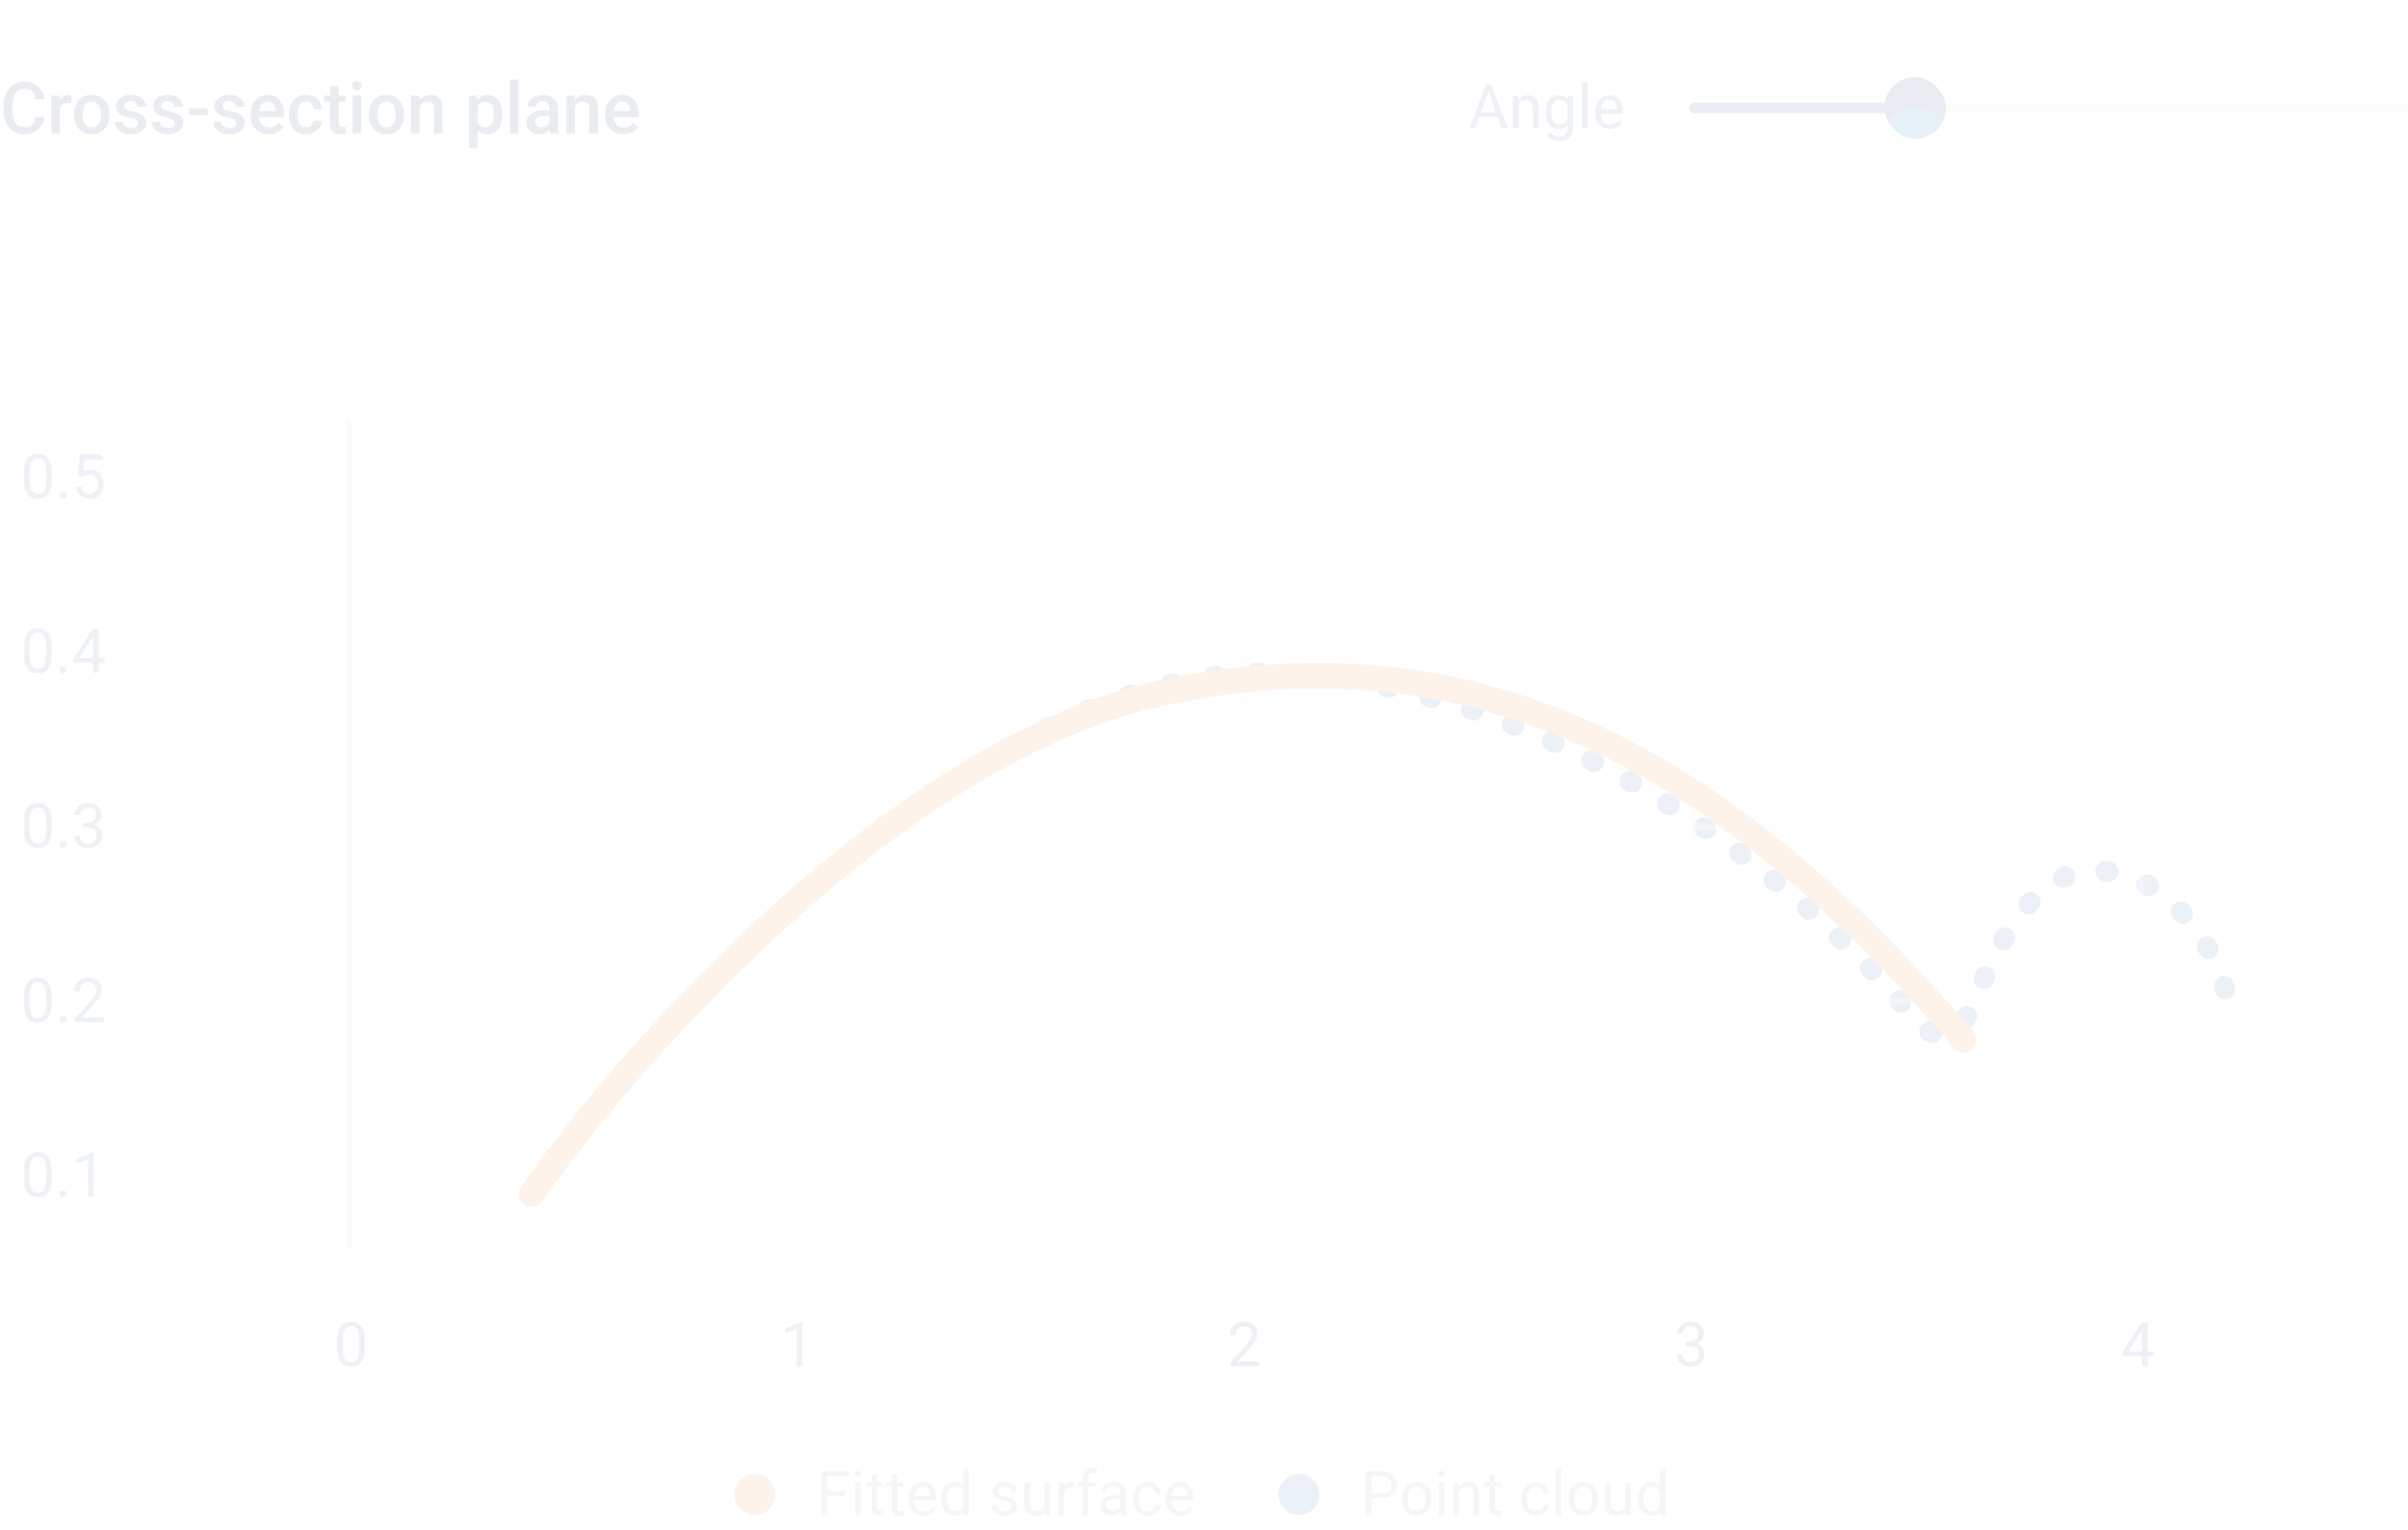 <svg width="469" height="298" viewBox="0 0 469 298" fill="none" xmlns="http://www.w3.org/2000/svg">
<g opacity="0.1">
<path d="M104 232C128.588 196.88 192.421 127.539 251.044 131.135C309.668 134.73 357.324 178.238 373.824 199.543C375.441 201.041 379.356 203.139 382.074 199.543C385.471 195.049 391.779 170.582 406.824 169.583C421.868 168.585 433.029 185.562 434 196.048" stroke="#3B75AF" stroke-width="4" stroke-linecap="round" stroke-dasharray="0.5 8"/>
<circle cx="147" cy="291" r="4" fill="#EF8636"/>
<circle cx="253" cy="291" r="4" fill="#3B75AF"/>
<path d="M161.121 286.469V295H159.99V286.469H161.121ZM164.695 290.307V291.232H160.875V290.307H164.695ZM165.275 286.469V287.395H160.875V286.469H165.275ZM167.637 288.66V295H166.547V288.66H167.637ZM166.465 286.979C166.465 286.803 166.518 286.654 166.623 286.533C166.732 286.412 166.893 286.352 167.104 286.352C167.311 286.352 167.469 286.412 167.578 286.533C167.691 286.654 167.748 286.803 167.748 286.979C167.748 287.146 167.691 287.291 167.578 287.412C167.469 287.529 167.311 287.588 167.104 287.588C166.893 287.588 166.732 287.529 166.623 287.412C166.518 287.291 166.465 287.146 166.465 286.979ZM172.031 288.66V289.492H168.604V288.66H172.031ZM169.764 287.119H170.848V293.43C170.848 293.645 170.881 293.807 170.947 293.916C171.014 294.025 171.1 294.098 171.205 294.133C171.311 294.168 171.424 294.186 171.545 294.186C171.635 294.186 171.729 294.178 171.826 294.162C171.928 294.143 172.004 294.127 172.055 294.115L172.061 295C171.975 295.027 171.861 295.053 171.721 295.076C171.584 295.104 171.418 295.117 171.223 295.117C170.957 295.117 170.713 295.064 170.49 294.959C170.268 294.854 170.09 294.678 169.957 294.432C169.828 294.182 169.764 293.846 169.764 293.424V287.119ZM175.957 288.66V289.492H172.529V288.66H175.957ZM173.689 287.119H174.773V293.43C174.773 293.645 174.807 293.807 174.873 293.916C174.939 294.025 175.025 294.098 175.131 294.133C175.236 294.168 175.35 294.186 175.471 294.186C175.561 294.186 175.654 294.178 175.752 294.162C175.854 294.143 175.93 294.127 175.98 294.115L175.986 295C175.9 295.027 175.787 295.053 175.646 295.076C175.51 295.104 175.344 295.117 175.148 295.117C174.883 295.117 174.639 295.064 174.416 294.959C174.193 294.854 174.016 294.678 173.883 294.432C173.754 294.182 173.689 293.846 173.689 293.424V287.119ZM179.859 295.117C179.418 295.117 179.018 295.043 178.658 294.895C178.303 294.742 177.996 294.529 177.738 294.256C177.484 293.982 177.289 293.658 177.152 293.283C177.016 292.908 176.947 292.498 176.947 292.053V291.807C176.947 291.291 177.023 290.832 177.176 290.43C177.328 290.023 177.535 289.68 177.797 289.398C178.059 289.117 178.355 288.904 178.688 288.76C179.02 288.615 179.363 288.543 179.719 288.543C180.172 288.543 180.562 288.621 180.891 288.777C181.223 288.934 181.494 289.152 181.705 289.434C181.916 289.711 182.072 290.039 182.174 290.418C182.275 290.793 182.326 291.203 182.326 291.648V292.135H177.592V291.25H181.242V291.168C181.227 290.887 181.168 290.613 181.066 290.348C180.969 290.082 180.812 289.863 180.598 289.691C180.383 289.52 180.09 289.434 179.719 289.434C179.473 289.434 179.246 289.486 179.039 289.592C178.832 289.693 178.654 289.846 178.506 290.049C178.357 290.252 178.242 290.5 178.16 290.793C178.078 291.086 178.037 291.424 178.037 291.807V292.053C178.037 292.354 178.078 292.637 178.16 292.902C178.246 293.164 178.369 293.395 178.529 293.594C178.693 293.793 178.891 293.949 179.121 294.062C179.355 294.176 179.621 294.232 179.918 294.232C180.301 294.232 180.625 294.154 180.891 293.998C181.156 293.842 181.389 293.633 181.588 293.371L182.244 293.893C182.107 294.1 181.934 294.297 181.723 294.484C181.512 294.672 181.252 294.824 180.943 294.941C180.639 295.059 180.277 295.117 179.859 295.117ZM187.588 293.77V286H188.678V295H187.682L187.588 293.77ZM183.322 291.9V291.777C183.322 291.293 183.381 290.854 183.498 290.459C183.619 290.061 183.789 289.719 184.008 289.434C184.23 289.148 184.494 288.93 184.799 288.777C185.107 288.621 185.451 288.543 185.83 288.543C186.229 288.543 186.576 288.613 186.873 288.754C187.174 288.891 187.428 289.092 187.635 289.357C187.846 289.619 188.012 289.936 188.133 290.307C188.254 290.678 188.338 291.098 188.385 291.566V292.105C188.342 292.57 188.258 292.988 188.133 293.359C188.012 293.73 187.846 294.047 187.635 294.309C187.428 294.57 187.174 294.771 186.873 294.912C186.572 295.049 186.221 295.117 185.818 295.117C185.447 295.117 185.107 295.037 184.799 294.877C184.494 294.717 184.23 294.492 184.008 294.203C183.789 293.914 183.619 293.574 183.498 293.184C183.381 292.789 183.322 292.361 183.322 291.9ZM184.412 291.777V291.9C184.412 292.217 184.443 292.514 184.506 292.791C184.572 293.068 184.674 293.312 184.811 293.523C184.947 293.734 185.121 293.9 185.332 294.021C185.543 294.139 185.795 294.197 186.088 294.197C186.447 294.197 186.742 294.121 186.973 293.969C187.207 293.816 187.395 293.615 187.535 293.365C187.676 293.115 187.785 292.844 187.863 292.551V291.139C187.816 290.924 187.748 290.717 187.658 290.518C187.572 290.314 187.459 290.135 187.318 289.979C187.182 289.818 187.012 289.691 186.809 289.598C186.609 289.504 186.373 289.457 186.1 289.457C185.803 289.457 185.547 289.52 185.332 289.645C185.121 289.766 184.947 289.934 184.811 290.148C184.674 290.359 184.572 290.605 184.506 290.887C184.443 291.164 184.412 291.461 184.412 291.777ZM197.033 293.318C197.033 293.162 196.998 293.018 196.928 292.885C196.861 292.748 196.723 292.625 196.512 292.516C196.305 292.402 195.992 292.305 195.574 292.223C195.223 292.148 194.904 292.061 194.619 291.959C194.338 291.857 194.098 291.734 193.898 291.59C193.703 291.445 193.553 291.275 193.447 291.08C193.342 290.885 193.289 290.656 193.289 290.395C193.289 290.145 193.344 289.908 193.453 289.686C193.566 289.463 193.725 289.266 193.928 289.094C194.135 288.922 194.383 288.787 194.672 288.689C194.961 288.592 195.283 288.543 195.639 288.543C196.146 288.543 196.58 288.633 196.939 288.812C197.299 288.992 197.574 289.232 197.766 289.533C197.957 289.83 198.053 290.16 198.053 290.523H196.969C196.969 290.348 196.916 290.178 196.811 290.014C196.709 289.846 196.559 289.707 196.359 289.598C196.164 289.488 195.924 289.434 195.639 289.434C195.338 289.434 195.094 289.48 194.906 289.574C194.723 289.664 194.588 289.779 194.502 289.92C194.42 290.061 194.379 290.209 194.379 290.365C194.379 290.482 194.398 290.588 194.438 290.682C194.48 290.771 194.555 290.855 194.66 290.934C194.766 291.008 194.914 291.078 195.105 291.145C195.297 291.211 195.541 291.277 195.838 291.344C196.357 291.461 196.785 291.602 197.121 291.766C197.457 291.93 197.707 292.131 197.871 292.369C198.035 292.607 198.117 292.896 198.117 293.236C198.117 293.514 198.059 293.768 197.941 293.998C197.828 294.229 197.662 294.428 197.443 294.596C197.229 294.76 196.971 294.889 196.67 294.982C196.373 295.072 196.039 295.117 195.668 295.117C195.109 295.117 194.637 295.018 194.25 294.818C193.863 294.619 193.57 294.361 193.371 294.045C193.172 293.729 193.072 293.395 193.072 293.043H194.162C194.178 293.34 194.264 293.576 194.42 293.752C194.576 293.924 194.768 294.047 194.994 294.121C195.221 294.191 195.445 294.227 195.668 294.227C195.965 294.227 196.213 294.188 196.412 294.109C196.615 294.031 196.77 293.924 196.875 293.787C196.98 293.65 197.033 293.494 197.033 293.318ZM203.42 293.535V288.66H204.51V295H203.473L203.42 293.535ZM203.625 292.199L204.076 292.188C204.076 292.609 204.031 293 203.941 293.359C203.855 293.715 203.715 294.023 203.52 294.285C203.324 294.547 203.068 294.752 202.752 294.9C202.436 295.045 202.051 295.117 201.598 295.117C201.289 295.117 201.006 295.072 200.748 294.982C200.494 294.893 200.275 294.754 200.092 294.566C199.908 294.379 199.766 294.135 199.664 293.834C199.566 293.533 199.518 293.172 199.518 292.75V288.66H200.602V292.762C200.602 293.047 200.633 293.283 200.695 293.471C200.762 293.654 200.85 293.801 200.959 293.91C201.072 294.016 201.197 294.09 201.334 294.133C201.475 294.176 201.619 294.197 201.768 294.197C202.229 294.197 202.594 294.109 202.863 293.934C203.133 293.754 203.326 293.514 203.443 293.213C203.564 292.908 203.625 292.57 203.625 292.199ZM207.246 289.656V295H206.162V288.66H207.217L207.246 289.656ZM209.227 288.625L209.221 289.633C209.131 289.613 209.045 289.602 208.963 289.598C208.885 289.59 208.795 289.586 208.693 289.586C208.443 289.586 208.223 289.625 208.031 289.703C207.84 289.781 207.678 289.891 207.545 290.031C207.412 290.172 207.307 290.34 207.229 290.535C207.154 290.727 207.105 290.938 207.082 291.168L206.777 291.344C206.777 290.961 206.814 290.602 206.889 290.266C206.967 289.93 207.086 289.633 207.246 289.375C207.406 289.113 207.609 288.91 207.855 288.766C208.105 288.617 208.402 288.543 208.746 288.543C208.824 288.543 208.914 288.553 209.016 288.572C209.117 288.588 209.188 288.605 209.227 288.625ZM211.939 295H210.855V287.992C210.855 287.535 210.938 287.15 211.102 286.838C211.27 286.521 211.51 286.283 211.822 286.123C212.135 285.959 212.506 285.877 212.936 285.877C213.061 285.877 213.186 285.885 213.311 285.9C213.439 285.916 213.564 285.939 213.686 285.971L213.627 286.855C213.545 286.836 213.451 286.822 213.346 286.814C213.244 286.807 213.143 286.803 213.041 286.803C212.811 286.803 212.611 286.85 212.443 286.943C212.279 287.033 212.154 287.166 212.068 287.342C211.982 287.518 211.939 287.734 211.939 287.992V295ZM213.287 288.66V289.492H209.854V288.66H213.287ZM218.232 293.916V290.652C218.232 290.402 218.182 290.186 218.08 290.002C217.982 289.814 217.834 289.67 217.635 289.568C217.436 289.467 217.189 289.416 216.896 289.416C216.623 289.416 216.383 289.463 216.176 289.557C215.973 289.65 215.812 289.773 215.695 289.926C215.582 290.078 215.525 290.242 215.525 290.418H214.441C214.441 290.191 214.5 289.967 214.617 289.744C214.734 289.521 214.902 289.32 215.121 289.141C215.344 288.957 215.609 288.812 215.918 288.707C216.23 288.598 216.578 288.543 216.961 288.543C217.422 288.543 217.828 288.621 218.18 288.777C218.535 288.934 218.812 289.17 219.012 289.486C219.215 289.799 219.316 290.191 219.316 290.664V293.617C219.316 293.828 219.334 294.053 219.369 294.291C219.408 294.529 219.465 294.734 219.539 294.906V295H218.408C218.354 294.875 218.311 294.709 218.279 294.502C218.248 294.291 218.232 294.096 218.232 293.916ZM218.42 291.156L218.432 291.918H217.336C217.027 291.918 216.752 291.943 216.51 291.994C216.268 292.041 216.064 292.113 215.9 292.211C215.736 292.309 215.611 292.432 215.525 292.58C215.439 292.725 215.396 292.895 215.396 293.09C215.396 293.289 215.441 293.471 215.531 293.635C215.621 293.799 215.756 293.93 215.936 294.027C216.119 294.121 216.344 294.168 216.609 294.168C216.941 294.168 217.234 294.098 217.488 293.957C217.742 293.816 217.943 293.645 218.092 293.441C218.244 293.238 218.326 293.041 218.338 292.85L218.801 293.371C218.773 293.535 218.699 293.717 218.578 293.916C218.457 294.115 218.295 294.307 218.092 294.49C217.893 294.67 217.654 294.82 217.377 294.941C217.104 295.059 216.795 295.117 216.451 295.117C216.021 295.117 215.645 295.033 215.32 294.865C215 294.697 214.75 294.473 214.57 294.191C214.395 293.906 214.307 293.588 214.307 293.236C214.307 292.896 214.373 292.598 214.506 292.34C214.639 292.078 214.83 291.861 215.08 291.689C215.33 291.514 215.631 291.381 215.982 291.291C216.334 291.201 216.727 291.156 217.16 291.156H218.42ZM223.559 294.227C223.816 294.227 224.055 294.174 224.273 294.068C224.492 293.963 224.672 293.818 224.812 293.635C224.953 293.447 225.033 293.234 225.053 292.996H226.084C226.064 293.371 225.938 293.721 225.703 294.045C225.473 294.365 225.17 294.625 224.795 294.824C224.42 295.02 224.008 295.117 223.559 295.117C223.082 295.117 222.666 295.033 222.311 294.865C221.959 294.697 221.666 294.467 221.432 294.174C221.201 293.881 221.027 293.545 220.91 293.166C220.797 292.783 220.74 292.379 220.74 291.953V291.707C220.74 291.281 220.797 290.879 220.91 290.5C221.027 290.117 221.201 289.779 221.432 289.486C221.666 289.193 221.959 288.963 222.311 288.795C222.666 288.627 223.082 288.543 223.559 288.543C224.055 288.543 224.488 288.645 224.859 288.848C225.23 289.047 225.521 289.32 225.732 289.668C225.947 290.012 226.064 290.402 226.084 290.84H225.053C225.033 290.578 224.959 290.342 224.83 290.131C224.705 289.92 224.533 289.752 224.314 289.627C224.1 289.498 223.848 289.434 223.559 289.434C223.227 289.434 222.947 289.5 222.721 289.633C222.498 289.762 222.32 289.938 222.188 290.16C222.059 290.379 221.965 290.623 221.906 290.893C221.852 291.158 221.824 291.43 221.824 291.707V291.953C221.824 292.23 221.852 292.504 221.906 292.773C221.961 293.043 222.053 293.287 222.182 293.506C222.314 293.725 222.492 293.9 222.715 294.033C222.941 294.162 223.223 294.227 223.559 294.227ZM229.934 295.117C229.492 295.117 229.092 295.043 228.732 294.895C228.377 294.742 228.07 294.529 227.812 294.256C227.559 293.982 227.363 293.658 227.227 293.283C227.09 292.908 227.021 292.498 227.021 292.053V291.807C227.021 291.291 227.098 290.832 227.25 290.43C227.402 290.023 227.609 289.68 227.871 289.398C228.133 289.117 228.43 288.904 228.762 288.76C229.094 288.615 229.438 288.543 229.793 288.543C230.246 288.543 230.637 288.621 230.965 288.777C231.297 288.934 231.568 289.152 231.779 289.434C231.99 289.711 232.146 290.039 232.248 290.418C232.35 290.793 232.4 291.203 232.4 291.648V292.135H227.666V291.25H231.316V291.168C231.301 290.887 231.242 290.613 231.141 290.348C231.043 290.082 230.887 289.863 230.672 289.691C230.457 289.52 230.164 289.434 229.793 289.434C229.547 289.434 229.32 289.486 229.113 289.592C228.906 289.693 228.729 289.846 228.58 290.049C228.432 290.252 228.316 290.5 228.234 290.793C228.152 291.086 228.111 291.424 228.111 291.807V292.053C228.111 292.354 228.152 292.637 228.234 292.902C228.32 293.164 228.443 293.395 228.604 293.594C228.768 293.793 228.965 293.949 229.195 294.062C229.43 294.176 229.695 294.232 229.992 294.232C230.375 294.232 230.699 294.154 230.965 293.998C231.23 293.842 231.463 293.633 231.662 293.371L232.318 293.893C232.182 294.1 232.008 294.297 231.797 294.484C231.586 294.672 231.326 294.824 231.018 294.941C230.713 295.059 230.352 295.117 229.934 295.117Z" fill="#A3A3A3"/>
<path d="M269.137 291.654H266.857V290.734H269.137C269.578 290.734 269.936 290.664 270.209 290.523C270.482 290.383 270.682 290.188 270.807 289.938C270.936 289.688 271 289.402 271 289.082C271 288.789 270.936 288.514 270.807 288.256C270.682 287.998 270.482 287.791 270.209 287.635C269.936 287.475 269.578 287.395 269.137 287.395H267.121V295H265.99V286.469H269.137C269.781 286.469 270.326 286.58 270.771 286.803C271.217 287.025 271.555 287.334 271.785 287.729C272.016 288.119 272.131 288.566 272.131 289.07C272.131 289.617 272.016 290.084 271.785 290.471C271.555 290.857 271.217 291.152 270.771 291.355C270.326 291.555 269.781 291.654 269.137 291.654ZM273.027 291.9V291.766C273.027 291.309 273.094 290.885 273.227 290.494C273.359 290.1 273.551 289.758 273.801 289.469C274.051 289.176 274.354 288.949 274.709 288.789C275.064 288.625 275.463 288.543 275.904 288.543C276.35 288.543 276.75 288.625 277.105 288.789C277.465 288.949 277.77 289.176 278.02 289.469C278.273 289.758 278.467 290.1 278.6 290.494C278.732 290.885 278.799 291.309 278.799 291.766V291.9C278.799 292.357 278.732 292.781 278.6 293.172C278.467 293.562 278.273 293.904 278.02 294.197C277.77 294.486 277.467 294.713 277.111 294.877C276.76 295.037 276.361 295.117 275.916 295.117C275.471 295.117 275.07 295.037 274.715 294.877C274.359 294.713 274.055 294.486 273.801 294.197C273.551 293.904 273.359 293.562 273.227 293.172C273.094 292.781 273.027 292.357 273.027 291.9ZM274.111 291.766V291.9C274.111 292.217 274.148 292.516 274.223 292.797C274.297 293.074 274.408 293.32 274.557 293.535C274.709 293.75 274.898 293.92 275.125 294.045C275.352 294.166 275.615 294.227 275.916 294.227C276.213 294.227 276.473 294.166 276.695 294.045C276.922 293.92 277.109 293.75 277.258 293.535C277.406 293.32 277.518 293.074 277.592 292.797C277.67 292.516 277.709 292.217 277.709 291.9V291.766C277.709 291.453 277.67 291.158 277.592 290.881C277.518 290.6 277.404 290.352 277.252 290.137C277.104 289.918 276.916 289.746 276.689 289.621C276.467 289.496 276.205 289.434 275.904 289.434C275.607 289.434 275.346 289.496 275.119 289.621C274.896 289.746 274.709 289.918 274.557 290.137C274.408 290.352 274.297 290.6 274.223 290.881C274.148 291.158 274.111 291.453 274.111 291.766ZM281.336 288.66V295H280.246V288.66H281.336ZM280.164 286.979C280.164 286.803 280.217 286.654 280.322 286.533C280.432 286.412 280.592 286.352 280.803 286.352C281.01 286.352 281.168 286.412 281.277 286.533C281.391 286.654 281.447 286.803 281.447 286.979C281.447 287.146 281.391 287.291 281.277 287.412C281.168 287.529 281.01 287.588 280.803 287.588C280.592 287.588 280.432 287.529 280.322 287.412C280.217 287.291 280.164 287.146 280.164 286.979ZM284.16 290.014V295H283.076V288.66H284.102L284.16 290.014ZM283.902 291.59L283.451 291.572C283.455 291.139 283.52 290.738 283.645 290.371C283.77 290 283.945 289.678 284.172 289.404C284.398 289.131 284.668 288.92 284.98 288.771C285.297 288.619 285.646 288.543 286.029 288.543C286.342 288.543 286.623 288.586 286.873 288.672C287.123 288.754 287.336 288.887 287.512 289.07C287.691 289.254 287.828 289.492 287.922 289.785C288.016 290.074 288.062 290.428 288.062 290.846V295H286.973V290.834C286.973 290.502 286.924 290.236 286.826 290.037C286.729 289.834 286.586 289.688 286.398 289.598C286.211 289.504 285.98 289.457 285.707 289.457C285.438 289.457 285.191 289.514 284.969 289.627C284.75 289.74 284.561 289.896 284.4 290.096C284.244 290.295 284.121 290.523 284.031 290.781C283.945 291.035 283.902 291.305 283.902 291.59ZM292.363 288.66V289.492H288.936V288.66H292.363ZM290.096 287.119H291.18V293.43C291.18 293.645 291.213 293.807 291.279 293.916C291.346 294.025 291.432 294.098 291.537 294.133C291.643 294.168 291.756 294.186 291.877 294.186C291.967 294.186 292.061 294.178 292.158 294.162C292.26 294.143 292.336 294.127 292.387 294.115L292.393 295C292.307 295.027 292.193 295.053 292.053 295.076C291.916 295.104 291.75 295.117 291.555 295.117C291.289 295.117 291.045 295.064 290.822 294.959C290.6 294.854 290.422 294.678 290.289 294.432C290.16 294.182 290.096 293.846 290.096 293.424V287.119ZM299.148 294.227C299.406 294.227 299.645 294.174 299.863 294.068C300.082 293.963 300.262 293.818 300.402 293.635C300.543 293.447 300.623 293.234 300.643 292.996H301.674C301.654 293.371 301.527 293.721 301.293 294.045C301.062 294.365 300.76 294.625 300.385 294.824C300.01 295.02 299.598 295.117 299.148 295.117C298.672 295.117 298.256 295.033 297.9 294.865C297.549 294.697 297.256 294.467 297.021 294.174C296.791 293.881 296.617 293.545 296.5 293.166C296.387 292.783 296.33 292.379 296.33 291.953V291.707C296.33 291.281 296.387 290.879 296.5 290.5C296.617 290.117 296.791 289.779 297.021 289.486C297.256 289.193 297.549 288.963 297.9 288.795C298.256 288.627 298.672 288.543 299.148 288.543C299.645 288.543 300.078 288.645 300.449 288.848C300.82 289.047 301.111 289.32 301.322 289.668C301.537 290.012 301.654 290.402 301.674 290.84H300.643C300.623 290.578 300.549 290.342 300.42 290.131C300.295 289.92 300.123 289.752 299.904 289.627C299.689 289.498 299.438 289.434 299.148 289.434C298.816 289.434 298.537 289.5 298.311 289.633C298.088 289.762 297.91 289.938 297.777 290.16C297.648 290.379 297.555 290.623 297.496 290.893C297.441 291.158 297.414 291.43 297.414 291.707V291.953C297.414 292.23 297.441 292.504 297.496 292.773C297.551 293.043 297.643 293.287 297.771 293.506C297.904 293.725 298.082 293.9 298.305 294.033C298.531 294.162 298.812 294.227 299.148 294.227ZM304.07 286V295H302.98V286H304.07ZM305.523 291.9V291.766C305.523 291.309 305.59 290.885 305.723 290.494C305.855 290.1 306.047 289.758 306.297 289.469C306.547 289.176 306.85 288.949 307.205 288.789C307.561 288.625 307.959 288.543 308.4 288.543C308.846 288.543 309.246 288.625 309.602 288.789C309.961 288.949 310.266 289.176 310.516 289.469C310.77 289.758 310.963 290.1 311.096 290.494C311.229 290.885 311.295 291.309 311.295 291.766V291.9C311.295 292.357 311.229 292.781 311.096 293.172C310.963 293.562 310.77 293.904 310.516 294.197C310.266 294.486 309.963 294.713 309.607 294.877C309.256 295.037 308.857 295.117 308.412 295.117C307.967 295.117 307.566 295.037 307.211 294.877C306.855 294.713 306.551 294.486 306.297 294.197C306.047 293.904 305.855 293.562 305.723 293.172C305.59 292.781 305.523 292.357 305.523 291.9ZM306.607 291.766V291.9C306.607 292.217 306.645 292.516 306.719 292.797C306.793 293.074 306.904 293.32 307.053 293.535C307.205 293.75 307.395 293.92 307.621 294.045C307.848 294.166 308.111 294.227 308.412 294.227C308.709 294.227 308.969 294.166 309.191 294.045C309.418 293.92 309.605 293.75 309.754 293.535C309.902 293.32 310.014 293.074 310.088 292.797C310.166 292.516 310.205 292.217 310.205 291.9V291.766C310.205 291.453 310.166 291.158 310.088 290.881C310.014 290.6 309.9 290.352 309.748 290.137C309.6 289.918 309.412 289.746 309.186 289.621C308.963 289.496 308.701 289.434 308.4 289.434C308.104 289.434 307.842 289.496 307.615 289.621C307.393 289.746 307.205 289.918 307.053 290.137C306.904 290.352 306.793 290.6 306.719 290.881C306.645 291.158 306.607 291.453 306.607 291.766ZM316.533 293.535V288.66H317.623V295H316.586L316.533 293.535ZM316.738 292.199L317.189 292.188C317.189 292.609 317.145 293 317.055 293.359C316.969 293.715 316.828 294.023 316.633 294.285C316.438 294.547 316.182 294.752 315.865 294.9C315.549 295.045 315.164 295.117 314.711 295.117C314.402 295.117 314.119 295.072 313.861 294.982C313.607 294.893 313.389 294.754 313.205 294.566C313.021 294.379 312.879 294.135 312.777 293.834C312.68 293.533 312.631 293.172 312.631 292.75V288.66H313.715V292.762C313.715 293.047 313.746 293.283 313.809 293.471C313.875 293.654 313.963 293.801 314.072 293.91C314.186 294.016 314.311 294.09 314.447 294.133C314.588 294.176 314.732 294.197 314.881 294.197C315.342 294.197 315.707 294.109 315.977 293.934C316.246 293.754 316.439 293.514 316.557 293.213C316.678 292.908 316.738 292.57 316.738 292.199ZM323.271 293.77V286H324.361V295H323.365L323.271 293.77ZM319.006 291.9V291.777C319.006 291.293 319.064 290.854 319.182 290.459C319.303 290.061 319.473 289.719 319.691 289.434C319.914 289.148 320.178 288.93 320.482 288.777C320.791 288.621 321.135 288.543 321.514 288.543C321.912 288.543 322.26 288.613 322.557 288.754C322.857 288.891 323.111 289.092 323.318 289.357C323.529 289.619 323.695 289.936 323.816 290.307C323.938 290.678 324.021 291.098 324.068 291.566V292.105C324.025 292.57 323.941 292.988 323.816 293.359C323.695 293.73 323.529 294.047 323.318 294.309C323.111 294.57 322.857 294.771 322.557 294.912C322.256 295.049 321.904 295.117 321.502 295.117C321.131 295.117 320.791 295.037 320.482 294.877C320.178 294.717 319.914 294.492 319.691 294.203C319.473 293.914 319.303 293.574 319.182 293.184C319.064 292.789 319.006 292.361 319.006 291.9ZM320.096 291.777V291.9C320.096 292.217 320.127 292.514 320.189 292.791C320.256 293.068 320.357 293.312 320.494 293.523C320.631 293.734 320.805 293.9 321.016 294.021C321.227 294.139 321.479 294.197 321.771 294.197C322.131 294.197 322.426 294.121 322.656 293.969C322.891 293.816 323.078 293.615 323.219 293.365C323.359 293.115 323.469 292.844 323.547 292.551V291.139C323.5 290.924 323.432 290.717 323.342 290.518C323.256 290.314 323.143 290.135 323.002 289.979C322.865 289.818 322.695 289.691 322.492 289.598C322.293 289.504 322.057 289.457 321.783 289.457C321.486 289.457 321.23 289.52 321.016 289.645C320.805 289.766 320.631 289.934 320.494 290.148C320.357 290.359 320.256 290.605 320.189 290.887C320.127 291.164 320.096 291.461 320.096 291.777Z" fill="#A3A3A3"/>
<path d="M71.064 261.055V262.355C71.064 263.055 71.002 263.645 70.877 264.125C70.752 264.605 70.572 264.992 70.338 265.285C70.103 265.578 69.82 265.791 69.488 265.924C69.16 266.053 68.789 266.117 68.375 266.117C68.047 266.117 67.744 266.076 67.467 265.994C67.189 265.912 66.939 265.781 66.717 265.602C66.498 265.418 66.311 265.18 66.154 264.887C65.998 264.594 65.879 264.238 65.797 263.82C65.715 263.402 65.674 262.914 65.674 262.355V261.055C65.674 260.355 65.736 259.77 65.861 259.297C65.99 258.824 66.172 258.445 66.406 258.16C66.641 257.871 66.922 257.664 67.25 257.539C67.582 257.414 67.953 257.352 68.363 257.352C68.695 257.352 69 257.393 69.277 257.475C69.559 257.553 69.809 257.68 70.027 257.855C70.246 258.027 70.432 258.258 70.584 258.547C70.74 258.832 70.859 259.182 70.941 259.596C71.023 260.01 71.064 260.496 71.064 261.055ZM69.975 262.531V260.873C69.975 260.49 69.951 260.154 69.904 259.865C69.861 259.572 69.797 259.322 69.711 259.115C69.625 258.908 69.516 258.74 69.383 258.611C69.254 258.482 69.103 258.389 68.932 258.33C68.764 258.268 68.574 258.236 68.363 258.236C68.106 258.236 67.877 258.285 67.678 258.383C67.478 258.477 67.311 258.627 67.174 258.834C67.041 259.041 66.939 259.312 66.869 259.648C66.799 259.984 66.764 260.393 66.764 260.873V262.531C66.764 262.914 66.785 263.252 66.828 263.545C66.875 263.838 66.943 264.092 67.033 264.307C67.123 264.518 67.232 264.691 67.361 264.828C67.49 264.965 67.639 265.066 67.807 265.133C67.978 265.195 68.168 265.227 68.375 265.227C68.641 265.227 68.873 265.176 69.072 265.074C69.272 264.973 69.438 264.814 69.57 264.6C69.707 264.381 69.809 264.102 69.875 263.762C69.941 263.418 69.975 263.008 69.975 262.531Z" fill="#50739B"/>
<path d="M156.271 257.422V266H155.188V258.775L153.002 259.572V258.594L156.102 257.422H156.271Z" fill="#50739B"/>
<path d="M245.299 265.109V266H239.715V265.221L242.51 262.109C242.854 261.727 243.119 261.402 243.307 261.137C243.498 260.867 243.631 260.627 243.705 260.416C243.783 260.201 243.822 259.982 243.822 259.76C243.822 259.479 243.764 259.225 243.646 258.998C243.533 258.768 243.365 258.584 243.143 258.447C242.92 258.311 242.65 258.242 242.334 258.242C241.955 258.242 241.639 258.316 241.385 258.465C241.135 258.609 240.947 258.812 240.822 259.074C240.697 259.336 240.635 259.637 240.635 259.977H239.551C239.551 259.496 239.656 259.057 239.867 258.658C240.078 258.26 240.391 257.943 240.805 257.709C241.219 257.471 241.729 257.352 242.334 257.352C242.873 257.352 243.334 257.447 243.717 257.639C244.1 257.826 244.393 258.092 244.596 258.436C244.803 258.775 244.906 259.174 244.906 259.631C244.906 259.881 244.863 260.135 244.777 260.393C244.695 260.646 244.58 260.9 244.432 261.154C244.287 261.408 244.117 261.658 243.922 261.904C243.73 262.15 243.525 262.393 243.307 262.631L241.021 265.109H245.299Z" fill="#50739B"/>
<path d="M328.291 261.201H329.064C329.443 261.201 329.756 261.139 330.002 261.014C330.252 260.885 330.438 260.711 330.559 260.492C330.684 260.27 330.746 260.02 330.746 259.742C330.746 259.414 330.691 259.139 330.582 258.916C330.473 258.693 330.309 258.525 330.09 258.412C329.871 258.299 329.594 258.242 329.258 258.242C328.953 258.242 328.684 258.303 328.449 258.424C328.219 258.541 328.037 258.709 327.904 258.928C327.775 259.146 327.711 259.404 327.711 259.701H326.627C326.627 259.268 326.736 258.873 326.955 258.518C327.174 258.162 327.48 257.879 327.875 257.668C328.273 257.457 328.734 257.352 329.258 257.352C329.773 257.352 330.225 257.443 330.611 257.627C330.998 257.807 331.299 258.076 331.514 258.436C331.729 258.791 331.836 259.234 331.836 259.766C331.836 259.98 331.785 260.211 331.684 260.457C331.586 260.699 331.432 260.926 331.221 261.137C331.014 261.348 330.744 261.521 330.412 261.658C330.08 261.791 329.682 261.857 329.217 261.857H328.291V261.201ZM328.291 262.092V261.441H329.217C329.76 261.441 330.209 261.506 330.564 261.635C330.92 261.764 331.199 261.936 331.402 262.15C331.609 262.365 331.754 262.602 331.836 262.859C331.922 263.113 331.965 263.367 331.965 263.621C331.965 264.02 331.896 264.373 331.76 264.682C331.627 264.99 331.438 265.252 331.191 265.467C330.949 265.682 330.664 265.844 330.336 265.953C330.008 266.062 329.65 266.117 329.264 266.117C328.893 266.117 328.543 266.064 328.215 265.959C327.891 265.854 327.604 265.701 327.354 265.502C327.104 265.299 326.908 265.051 326.768 264.758C326.627 264.461 326.557 264.123 326.557 263.744H327.641C327.641 264.041 327.705 264.301 327.834 264.523C327.967 264.746 328.154 264.92 328.396 265.045C328.643 265.166 328.932 265.227 329.264 265.227C329.596 265.227 329.881 265.17 330.119 265.057C330.361 264.939 330.547 264.764 330.676 264.529C330.809 264.295 330.875 264 330.875 263.645C330.875 263.289 330.801 262.998 330.652 262.771C330.504 262.541 330.293 262.371 330.02 262.262C329.75 262.148 329.432 262.092 329.064 262.092H328.291Z" fill="#50739B"/>
<path d="M419.475 263.129V264.02H413.311V263.381L417.131 257.469H418.016L417.066 259.18L414.541 263.129H419.475ZM418.285 257.469V266H417.201V257.469H418.285Z" fill="#50739B"/>
<path d="M10.065 92.055V93.356C10.065 94.055 10.002 94.644 9.877 95.125C9.752 95.606 9.572 95.992 9.338 96.285C9.104 96.578 8.82 96.791 8.488 96.924C8.16 97.053 7.789 97.117 7.375 97.117C7.047 97.117 6.744 97.076 6.467 96.994C6.189 96.912 5.939 96.781 5.717 96.602C5.498 96.418 5.311 96.18 5.154 95.887C4.998 95.594 4.879 95.238 4.797 94.82C4.715 94.402 4.674 93.914 4.674 93.356V92.055C4.674 91.356 4.736 90.769 4.861 90.297C4.99 89.824 5.172 89.445 5.406 89.16C5.641 88.871 5.922 88.664 6.25 88.539C6.582 88.414 6.953 88.352 7.363 88.352C7.695 88.352 8 88.393 8.277 88.475C8.559 88.553 8.809 88.68 9.027 88.856C9.246 89.027 9.432 89.258 9.584 89.547C9.74 89.832 9.859 90.182 9.941 90.596C10.023 91.01 10.065 91.496 10.065 92.055ZM8.975 93.531V91.873C8.975 91.49 8.951 91.154 8.904 90.865C8.861 90.572 8.797 90.322 8.711 90.115C8.625 89.908 8.516 89.74 8.383 89.611C8.254 89.482 8.104 89.389 7.932 89.33C7.764 89.268 7.574 89.236 7.363 89.236C7.105 89.236 6.877 89.285 6.678 89.383C6.479 89.477 6.311 89.627 6.174 89.834C6.041 90.041 5.939 90.312 5.869 90.648C5.799 90.984 5.764 91.393 5.764 91.873V93.531C5.764 93.914 5.785 94.252 5.828 94.545C5.875 94.838 5.943 95.092 6.033 95.307C6.123 95.518 6.232 95.691 6.361 95.828C6.49 95.965 6.639 96.066 6.807 96.133C6.979 96.195 7.168 96.227 7.375 96.227C7.641 96.227 7.873 96.176 8.072 96.074C8.271 95.973 8.438 95.814 8.57 95.6C8.707 95.381 8.809 95.102 8.875 94.762C8.941 94.418 8.975 94.008 8.975 93.531ZM11.594 96.426C11.594 96.242 11.65 96.088 11.764 95.963C11.881 95.834 12.049 95.769 12.268 95.769C12.486 95.769 12.652 95.834 12.766 95.963C12.883 96.088 12.941 96.242 12.941 96.426C12.941 96.606 12.883 96.758 12.766 96.883C12.652 97.008 12.486 97.07 12.268 97.07C12.049 97.07 11.881 97.008 11.764 96.883C11.65 96.758 11.594 96.606 11.594 96.426ZM15.994 92.939L15.127 92.717L15.555 88.469H19.932V89.471H16.475L16.217 91.791C16.373 91.701 16.57 91.617 16.809 91.539C17.051 91.461 17.328 91.422 17.641 91.422C18.035 91.422 18.389 91.49 18.701 91.627C19.014 91.76 19.279 91.951 19.498 92.201C19.721 92.451 19.891 92.752 20.008 93.103C20.125 93.455 20.184 93.848 20.184 94.281C20.184 94.691 20.127 95.068 20.014 95.412C19.904 95.756 19.738 96.057 19.516 96.314C19.293 96.568 19.012 96.766 18.672 96.906C18.336 97.047 17.939 97.117 17.482 97.117C17.139 97.117 16.812 97.07 16.504 96.977C16.199 96.879 15.926 96.732 15.684 96.537C15.445 96.338 15.25 96.092 15.098 95.799C14.949 95.502 14.855 95.154 14.816 94.756H15.848C15.895 95.076 15.988 95.346 16.129 95.564C16.27 95.783 16.453 95.949 16.68 96.062C16.91 96.172 17.178 96.227 17.482 96.227C17.74 96.227 17.969 96.182 18.168 96.092C18.367 96.002 18.535 95.873 18.672 95.705C18.809 95.537 18.912 95.334 18.982 95.096C19.057 94.857 19.094 94.59 19.094 94.293C19.094 94.023 19.057 93.773 18.982 93.543C18.908 93.312 18.797 93.111 18.648 92.939C18.504 92.768 18.326 92.635 18.115 92.541C17.904 92.443 17.662 92.394 17.389 92.394C17.025 92.394 16.75 92.443 16.562 92.541C16.379 92.639 16.189 92.772 15.994 92.939Z" fill="#50739B"/>
<path d="M10.065 126.055V127.355C10.065 128.055 10.002 128.645 9.877 129.125C9.752 129.605 9.572 129.992 9.338 130.285C9.104 130.578 8.82 130.791 8.488 130.924C8.16 131.053 7.789 131.117 7.375 131.117C7.047 131.117 6.744 131.076 6.467 130.994C6.189 130.912 5.939 130.781 5.717 130.602C5.498 130.418 5.311 130.18 5.154 129.887C4.998 129.594 4.879 129.238 4.797 128.82C4.715 128.402 4.674 127.914 4.674 127.355V126.055C4.674 125.355 4.736 124.77 4.861 124.297C4.99 123.824 5.172 123.445 5.406 123.16C5.641 122.871 5.922 122.664 6.25 122.539C6.582 122.414 6.953 122.352 7.363 122.352C7.695 122.352 8 122.393 8.277 122.475C8.559 122.553 8.809 122.68 9.027 122.855C9.246 123.027 9.432 123.258 9.584 123.547C9.74 123.832 9.859 124.182 9.941 124.596C10.023 125.01 10.065 125.496 10.065 126.055ZM8.975 127.531V125.873C8.975 125.49 8.951 125.154 8.904 124.865C8.861 124.572 8.797 124.322 8.711 124.115C8.625 123.908 8.516 123.74 8.383 123.611C8.254 123.482 8.104 123.389 7.932 123.33C7.764 123.268 7.574 123.236 7.363 123.236C7.105 123.236 6.877 123.285 6.678 123.383C6.479 123.477 6.311 123.627 6.174 123.834C6.041 124.041 5.939 124.312 5.869 124.648C5.799 124.984 5.764 125.393 5.764 125.873V127.531C5.764 127.914 5.785 128.252 5.828 128.545C5.875 128.838 5.943 129.092 6.033 129.307C6.123 129.518 6.232 129.691 6.361 129.828C6.49 129.965 6.639 130.066 6.807 130.133C6.979 130.195 7.168 130.227 7.375 130.227C7.641 130.227 7.873 130.176 8.072 130.074C8.271 129.973 8.438 129.814 8.57 129.6C8.707 129.381 8.809 129.102 8.875 128.762C8.941 128.418 8.975 128.008 8.975 127.531ZM11.594 130.426C11.594 130.242 11.65 130.088 11.764 129.963C11.881 129.834 12.049 129.77 12.268 129.77C12.486 129.77 12.652 129.834 12.766 129.963C12.883 130.088 12.941 130.242 12.941 130.426C12.941 130.605 12.883 130.758 12.766 130.883C12.652 131.008 12.486 131.07 12.268 131.07C12.049 131.07 11.881 131.008 11.764 130.883C11.65 130.758 11.594 130.605 11.594 130.426ZM20.389 128.129V129.02H14.225V128.381L18.045 122.469H18.93L17.98 124.18L15.455 128.129H20.389ZM19.199 122.469V131H18.115V122.469H19.199Z" fill="#50739B"/>
<path d="M10.065 160.055V161.355C10.065 162.055 10.002 162.645 9.877 163.125C9.752 163.605 9.572 163.992 9.338 164.285C9.104 164.578 8.82 164.791 8.488 164.924C8.16 165.053 7.789 165.117 7.375 165.117C7.047 165.117 6.744 165.076 6.467 164.994C6.189 164.912 5.939 164.781 5.717 164.602C5.498 164.418 5.311 164.18 5.154 163.887C4.998 163.594 4.879 163.238 4.797 162.82C4.715 162.402 4.674 161.914 4.674 161.355V160.055C4.674 159.355 4.736 158.77 4.861 158.297C4.99 157.824 5.172 157.445 5.406 157.16C5.641 156.871 5.922 156.664 6.25 156.539C6.582 156.414 6.953 156.352 7.363 156.352C7.695 156.352 8 156.393 8.277 156.475C8.559 156.553 8.809 156.68 9.027 156.855C9.246 157.027 9.432 157.258 9.584 157.547C9.74 157.832 9.859 158.182 9.941 158.596C10.023 159.01 10.065 159.496 10.065 160.055ZM8.975 161.531V159.873C8.975 159.49 8.951 159.154 8.904 158.865C8.861 158.572 8.797 158.322 8.711 158.115C8.625 157.908 8.516 157.74 8.383 157.611C8.254 157.482 8.104 157.389 7.932 157.33C7.764 157.268 7.574 157.236 7.363 157.236C7.105 157.236 6.877 157.285 6.678 157.383C6.479 157.477 6.311 157.627 6.174 157.834C6.041 158.041 5.939 158.312 5.869 158.648C5.799 158.984 5.764 159.393 5.764 159.873V161.531C5.764 161.914 5.785 162.252 5.828 162.545C5.875 162.838 5.943 163.092 6.033 163.307C6.123 163.518 6.232 163.691 6.361 163.828C6.49 163.965 6.639 164.066 6.807 164.133C6.979 164.195 7.168 164.227 7.375 164.227C7.641 164.227 7.873 164.176 8.072 164.074C8.271 163.973 8.438 163.814 8.57 163.6C8.707 163.381 8.809 163.102 8.875 162.762C8.941 162.418 8.975 162.008 8.975 161.531ZM11.594 164.426C11.594 164.242 11.65 164.088 11.764 163.963C11.881 163.834 12.049 163.77 12.268 163.77C12.486 163.77 12.652 163.834 12.766 163.963C12.883 164.088 12.941 164.242 12.941 164.426C12.941 164.605 12.883 164.758 12.766 164.883C12.652 165.008 12.486 165.07 12.268 165.07C12.049 165.07 11.881 165.008 11.764 164.883C11.65 164.758 11.594 164.605 11.594 164.426ZM16.205 160.201H16.979C17.357 160.201 17.67 160.139 17.916 160.014C18.166 159.885 18.352 159.711 18.473 159.492C18.598 159.27 18.66 159.02 18.66 158.742C18.66 158.414 18.605 158.139 18.496 157.916C18.387 157.693 18.223 157.525 18.004 157.412C17.785 157.299 17.508 157.242 17.172 157.242C16.867 157.242 16.598 157.303 16.363 157.424C16.133 157.541 15.951 157.709 15.818 157.928C15.69 158.146 15.625 158.404 15.625 158.701H14.541C14.541 158.268 14.65 157.873 14.869 157.518C15.088 157.162 15.395 156.879 15.789 156.668C16.188 156.457 16.648 156.352 17.172 156.352C17.688 156.352 18.139 156.443 18.525 156.627C18.912 156.807 19.213 157.076 19.428 157.436C19.643 157.791 19.75 158.234 19.75 158.766C19.75 158.98 19.699 159.211 19.598 159.457C19.5 159.699 19.346 159.926 19.135 160.137C18.928 160.348 18.658 160.521 18.326 160.658C17.994 160.791 17.596 160.857 17.131 160.857H16.205V160.201ZM16.205 161.092V160.441H17.131C17.674 160.441 18.123 160.506 18.479 160.635C18.834 160.764 19.113 160.936 19.316 161.15C19.523 161.365 19.668 161.602 19.75 161.859C19.836 162.113 19.879 162.367 19.879 162.621C19.879 163.02 19.811 163.373 19.674 163.682C19.541 163.99 19.352 164.252 19.105 164.467C18.863 164.682 18.578 164.844 18.25 164.953C17.922 165.062 17.564 165.117 17.178 165.117C16.807 165.117 16.457 165.064 16.129 164.959C15.805 164.854 15.518 164.701 15.268 164.502C15.018 164.299 14.822 164.051 14.682 163.758C14.541 163.461 14.471 163.123 14.471 162.744H15.555C15.555 163.041 15.619 163.301 15.748 163.523C15.881 163.746 16.068 163.92 16.311 164.045C16.557 164.166 16.846 164.227 17.178 164.227C17.51 164.227 17.795 164.17 18.033 164.057C18.275 163.939 18.461 163.764 18.59 163.529C18.723 163.295 18.789 163 18.789 162.645C18.789 162.289 18.715 161.998 18.566 161.771C18.418 161.541 18.207 161.371 17.934 161.262C17.664 161.148 17.346 161.092 16.979 161.092H16.205Z" fill="#50739B"/>
<path d="M10.065 194.055V195.355C10.065 196.055 10.002 196.645 9.877 197.125C9.752 197.605 9.572 197.992 9.338 198.285C9.104 198.578 8.82 198.791 8.488 198.924C8.16 199.053 7.789 199.117 7.375 199.117C7.047 199.117 6.744 199.076 6.467 198.994C6.189 198.912 5.939 198.781 5.717 198.602C5.498 198.418 5.311 198.18 5.154 197.887C4.998 197.594 4.879 197.238 4.797 196.82C4.715 196.402 4.674 195.914 4.674 195.355V194.055C4.674 193.355 4.736 192.77 4.861 192.297C4.99 191.824 5.172 191.445 5.406 191.16C5.641 190.871 5.922 190.664 6.25 190.539C6.582 190.414 6.953 190.352 7.363 190.352C7.695 190.352 8 190.393 8.277 190.475C8.559 190.553 8.809 190.68 9.027 190.855C9.246 191.027 9.432 191.258 9.584 191.547C9.74 191.832 9.859 192.182 9.941 192.596C10.023 193.01 10.065 193.496 10.065 194.055ZM8.975 195.531V193.873C8.975 193.49 8.951 193.154 8.904 192.865C8.861 192.572 8.797 192.322 8.711 192.115C8.625 191.908 8.516 191.74 8.383 191.611C8.254 191.482 8.104 191.389 7.932 191.33C7.764 191.268 7.574 191.236 7.363 191.236C7.105 191.236 6.877 191.285 6.678 191.383C6.479 191.477 6.311 191.627 6.174 191.834C6.041 192.041 5.939 192.312 5.869 192.648C5.799 192.984 5.764 193.393 5.764 193.873V195.531C5.764 195.914 5.785 196.252 5.828 196.545C5.875 196.838 5.943 197.092 6.033 197.307C6.123 197.518 6.232 197.691 6.361 197.828C6.49 197.965 6.639 198.066 6.807 198.133C6.979 198.195 7.168 198.227 7.375 198.227C7.641 198.227 7.873 198.176 8.072 198.074C8.271 197.973 8.438 197.814 8.57 197.6C8.707 197.381 8.809 197.102 8.875 196.762C8.941 196.418 8.975 196.008 8.975 195.531ZM11.594 198.426C11.594 198.242 11.65 198.088 11.764 197.963C11.881 197.834 12.049 197.77 12.268 197.77C12.486 197.77 12.652 197.834 12.766 197.963C12.883 198.088 12.941 198.242 12.941 198.426C12.941 198.605 12.883 198.758 12.766 198.883C12.652 199.008 12.486 199.07 12.268 199.07C12.049 199.07 11.881 199.008 11.764 198.883C11.65 198.758 11.594 198.605 11.594 198.426ZM20.213 198.109V199H14.629V198.221L17.424 195.109C17.768 194.727 18.033 194.402 18.221 194.137C18.412 193.867 18.545 193.627 18.619 193.416C18.697 193.201 18.736 192.982 18.736 192.76C18.736 192.479 18.678 192.225 18.561 191.998C18.447 191.768 18.279 191.584 18.057 191.447C17.834 191.311 17.564 191.242 17.248 191.242C16.869 191.242 16.553 191.316 16.299 191.465C16.049 191.609 15.861 191.812 15.736 192.074C15.611 192.336 15.549 192.637 15.549 192.977H14.465C14.465 192.496 14.57 192.057 14.781 191.658C14.992 191.26 15.305 190.943 15.719 190.709C16.133 190.471 16.643 190.352 17.248 190.352C17.787 190.352 18.248 190.447 18.631 190.639C19.014 190.826 19.307 191.092 19.51 191.436C19.717 191.775 19.82 192.174 19.82 192.631C19.82 192.881 19.777 193.135 19.691 193.393C19.609 193.646 19.494 193.9 19.346 194.154C19.201 194.408 19.031 194.658 18.836 194.904C18.645 195.15 18.439 195.393 18.221 195.631L15.935 198.109H20.213Z" fill="#50739B"/>
<path d="M10.065 228.055V229.355C10.065 230.055 10.002 230.645 9.877 231.125C9.752 231.605 9.572 231.992 9.338 232.285C9.104 232.578 8.82 232.791 8.488 232.924C8.16 233.053 7.789 233.117 7.375 233.117C7.047 233.117 6.744 233.076 6.467 232.994C6.189 232.912 5.939 232.781 5.717 232.602C5.498 232.418 5.311 232.18 5.154 231.887C4.998 231.594 4.879 231.238 4.797 230.82C4.715 230.402 4.674 229.914 4.674 229.355V228.055C4.674 227.355 4.736 226.77 4.861 226.297C4.99 225.824 5.172 225.445 5.406 225.16C5.641 224.871 5.922 224.664 6.25 224.539C6.582 224.414 6.953 224.352 7.363 224.352C7.695 224.352 8 224.393 8.277 224.475C8.559 224.553 8.809 224.68 9.027 224.855C9.246 225.027 9.432 225.258 9.584 225.547C9.74 225.832 9.859 226.182 9.941 226.596C10.023 227.01 10.065 227.496 10.065 228.055ZM8.975 229.531V227.873C8.975 227.49 8.951 227.154 8.904 226.865C8.861 226.572 8.797 226.322 8.711 226.115C8.625 225.908 8.516 225.74 8.383 225.611C8.254 225.482 8.104 225.389 7.932 225.33C7.764 225.268 7.574 225.236 7.363 225.236C7.105 225.236 6.877 225.285 6.678 225.383C6.479 225.477 6.311 225.627 6.174 225.834C6.041 226.041 5.939 226.312 5.869 226.648C5.799 226.984 5.764 227.393 5.764 227.873V229.531C5.764 229.914 5.785 230.252 5.828 230.545C5.875 230.838 5.943 231.092 6.033 231.307C6.123 231.518 6.232 231.691 6.361 231.828C6.49 231.965 6.639 232.066 6.807 232.133C6.979 232.195 7.168 232.227 7.375 232.227C7.641 232.227 7.873 232.176 8.072 232.074C8.271 231.973 8.438 231.814 8.57 231.6C8.707 231.381 8.809 231.102 8.875 230.762C8.941 230.418 8.975 230.008 8.975 229.531ZM11.594 232.426C11.594 232.242 11.65 232.088 11.764 231.963C11.881 231.834 12.049 231.77 12.268 231.77C12.486 231.77 12.652 231.834 12.766 231.963C12.883 232.088 12.941 232.242 12.941 232.426C12.941 232.605 12.883 232.758 12.766 232.883C12.652 233.008 12.486 233.07 12.268 233.07C12.049 233.07 11.881 233.008 11.764 232.883C11.65 232.758 11.594 232.605 11.594 232.426ZM18.186 224.422V233H17.102V225.775L14.916 226.572V225.594L18.016 224.422H18.186Z" fill="#50739B"/>
<path opacity="0.4" d="M33 229H465" stroke="#E7EEF6"/>
<path opacity="0.4" d="M33 195H465" stroke="#E7EEF6"/>
<path opacity="0.4" d="M33 161H465" stroke="#E7EEF6"/>
<path opacity="0.4" d="M33 127H465" stroke="#E7EEF6"/>
<path opacity="0.4" d="M33 93H465" stroke="#E7EEF6"/>
<path d="M67.916 82L67.916 243" stroke="#B8CADD"/>
<path opacity="0.4" d="M155 82L155 243" stroke="#E7EEF6"/>
<path opacity="0.4" d="M243 82L243 243" stroke="#E7EEF6"/>
<path opacity="0.4" d="M330 82L330 243" stroke="#E7EEF6"/>
<path opacity="0.4" d="M417 82L417 243" stroke="#E7EEF6"/>
<path d="M6.891 22.76H8.6C8.545 23.412 8.363 23.992 8.053 24.503C7.743 25.009 7.308 25.408 6.747 25.699C6.187 25.991 5.505 26.137 4.703 26.137C4.088 26.137 3.534 26.027 3.042 25.809C2.55 25.585 2.128 25.271 1.777 24.865C1.426 24.455 1.158 23.961 0.971 23.382C0.788 22.803 0.697 22.156 0.697 21.44V20.613C0.697 19.898 0.791 19.251 0.978 18.672C1.169 18.093 1.442 17.599 1.798 17.189C2.153 16.774 2.579 16.457 3.076 16.238C3.577 16.02 4.14 15.91 4.765 15.91C5.558 15.91 6.228 16.056 6.774 16.348C7.321 16.639 7.745 17.043 8.046 17.558C8.351 18.073 8.538 18.663 8.606 19.328H6.897C6.852 18.9 6.752 18.533 6.597 18.227C6.446 17.922 6.223 17.69 5.927 17.53C5.631 17.366 5.243 17.284 4.765 17.284C4.373 17.284 4.031 17.357 3.739 17.503C3.448 17.649 3.204 17.863 3.008 18.145C2.812 18.428 2.664 18.777 2.563 19.191C2.468 19.602 2.42 20.071 2.42 20.6V21.44C2.42 21.942 2.463 22.398 2.55 22.808C2.641 23.213 2.778 23.562 2.96 23.854C3.147 24.145 3.384 24.371 3.671 24.53C3.958 24.69 4.302 24.77 4.703 24.77C5.191 24.77 5.585 24.692 5.886 24.537C6.191 24.382 6.421 24.157 6.576 23.86C6.736 23.56 6.84 23.193 6.891 22.76ZM11.648 20.012V26H10.001V18.604H11.573L11.648 20.012ZM13.911 18.556L13.898 20.087C13.797 20.069 13.688 20.055 13.569 20.046C13.455 20.037 13.341 20.032 13.227 20.032C12.945 20.032 12.697 20.073 12.482 20.155C12.268 20.233 12.088 20.347 11.942 20.497C11.801 20.643 11.692 20.821 11.614 21.03C11.537 21.24 11.491 21.475 11.477 21.734L11.102 21.762C11.102 21.297 11.147 20.866 11.238 20.47C11.329 20.073 11.466 19.725 11.648 19.424C11.835 19.123 12.068 18.888 12.346 18.72C12.628 18.551 12.954 18.467 13.323 18.467C13.424 18.467 13.531 18.476 13.645 18.494C13.763 18.512 13.852 18.533 13.911 18.556ZM14.451 22.384V22.227C14.451 21.693 14.529 21.199 14.684 20.743C14.838 20.283 15.062 19.884 15.354 19.547C15.65 19.205 16.01 18.941 16.434 18.754C16.862 18.562 17.345 18.467 17.883 18.467C18.425 18.467 18.908 18.562 19.332 18.754C19.76 18.941 20.123 19.205 20.419 19.547C20.715 19.884 20.941 20.283 21.096 20.743C21.251 21.199 21.328 21.693 21.328 22.227V22.384C21.328 22.917 21.251 23.412 21.096 23.867C20.941 24.323 20.715 24.722 20.419 25.064C20.123 25.401 19.763 25.665 19.339 25.856C18.915 26.043 18.434 26.137 17.896 26.137C17.354 26.137 16.869 26.043 16.44 25.856C16.017 25.665 15.657 25.401 15.36 25.064C15.064 24.722 14.838 24.323 14.684 23.867C14.529 23.412 14.451 22.917 14.451 22.384ZM16.099 22.227V22.384C16.099 22.716 16.133 23.031 16.201 23.327C16.27 23.623 16.377 23.883 16.523 24.106C16.668 24.33 16.855 24.505 17.083 24.633C17.311 24.76 17.582 24.824 17.896 24.824C18.202 24.824 18.466 24.76 18.689 24.633C18.917 24.505 19.104 24.33 19.25 24.106C19.396 23.883 19.503 23.623 19.571 23.327C19.644 23.031 19.681 22.716 19.681 22.384V22.227C19.681 21.898 19.644 21.588 19.571 21.297C19.503 21.001 19.394 20.739 19.243 20.511C19.097 20.283 18.91 20.105 18.683 19.977C18.459 19.845 18.193 19.779 17.883 19.779C17.573 19.779 17.304 19.845 17.076 19.977C16.853 20.105 16.668 20.283 16.523 20.511C16.377 20.739 16.27 21.001 16.201 21.297C16.133 21.588 16.099 21.898 16.099 22.227ZM26.858 23.997C26.858 23.833 26.817 23.685 26.735 23.553C26.653 23.416 26.496 23.293 26.264 23.184C26.036 23.074 25.699 22.974 25.252 22.883C24.86 22.796 24.5 22.694 24.172 22.575C23.848 22.452 23.57 22.304 23.338 22.131C23.105 21.958 22.925 21.753 22.798 21.516C22.67 21.279 22.606 21.005 22.606 20.695C22.606 20.395 22.672 20.11 22.805 19.841C22.937 19.572 23.126 19.335 23.372 19.13C23.618 18.925 23.917 18.763 24.268 18.645C24.623 18.526 25.02 18.467 25.457 18.467C26.077 18.467 26.608 18.572 27.05 18.781C27.496 18.986 27.838 19.267 28.075 19.622C28.312 19.973 28.431 20.369 28.431 20.811H26.783C26.783 20.616 26.733 20.433 26.633 20.265C26.537 20.091 26.391 19.953 26.195 19.848C25.999 19.738 25.753 19.684 25.457 19.684C25.174 19.684 24.94 19.729 24.753 19.82C24.571 19.907 24.434 20.021 24.343 20.162C24.256 20.303 24.213 20.458 24.213 20.627C24.213 20.75 24.236 20.862 24.281 20.962C24.331 21.058 24.413 21.146 24.527 21.229C24.641 21.306 24.796 21.379 24.992 21.447C25.193 21.516 25.443 21.582 25.744 21.645C26.309 21.764 26.795 21.917 27.2 22.104C27.61 22.286 27.925 22.523 28.144 22.814C28.362 23.102 28.472 23.466 28.472 23.908C28.472 24.236 28.401 24.537 28.26 24.811C28.123 25.079 27.922 25.314 27.658 25.515C27.394 25.711 27.077 25.863 26.708 25.973C26.343 26.082 25.933 26.137 25.477 26.137C24.808 26.137 24.24 26.018 23.775 25.781C23.311 25.54 22.957 25.232 22.716 24.858C22.479 24.48 22.36 24.088 22.36 23.683H23.953C23.971 23.988 24.056 24.232 24.206 24.414C24.361 24.592 24.552 24.722 24.78 24.804C25.013 24.881 25.252 24.92 25.498 24.92C25.794 24.92 26.043 24.881 26.243 24.804C26.444 24.722 26.596 24.612 26.701 24.476C26.806 24.334 26.858 24.175 26.858 23.997ZM34.063 23.997C34.063 23.833 34.023 23.685 33.94 23.553C33.858 23.416 33.701 23.293 33.469 23.184C33.241 23.074 32.904 22.974 32.457 22.883C32.065 22.796 31.705 22.694 31.377 22.575C31.053 22.452 30.775 22.304 30.543 22.131C30.311 21.958 30.131 21.753 30.003 21.516C29.875 21.279 29.811 21.005 29.811 20.695C29.811 20.395 29.878 20.11 30.01 19.841C30.142 19.572 30.331 19.335 30.577 19.13C30.823 18.925 31.122 18.763 31.473 18.645C31.828 18.526 32.225 18.467 32.662 18.467C33.282 18.467 33.813 18.572 34.255 18.781C34.702 18.986 35.043 19.267 35.28 19.622C35.517 19.973 35.636 20.369 35.636 20.811H33.988C33.988 20.616 33.938 20.433 33.838 20.265C33.742 20.091 33.596 19.953 33.4 19.848C33.204 19.738 32.958 19.684 32.662 19.684C32.38 19.684 32.145 19.729 31.958 19.82C31.776 19.907 31.639 20.021 31.548 20.162C31.461 20.303 31.418 20.458 31.418 20.627C31.418 20.75 31.441 20.862 31.486 20.962C31.537 21.058 31.619 21.146 31.732 21.229C31.846 21.306 32.001 21.379 32.197 21.447C32.398 21.516 32.648 21.582 32.949 21.645C33.514 21.764 34 21.917 34.405 22.104C34.815 22.286 35.13 22.523 35.349 22.814C35.567 23.102 35.677 23.466 35.677 23.908C35.677 24.236 35.606 24.537 35.465 24.811C35.328 25.079 35.128 25.314 34.863 25.515C34.599 25.711 34.282 25.863 33.913 25.973C33.548 26.082 33.138 26.137 32.683 26.137C32.013 26.137 31.445 26.018 30.98 25.781C30.516 25.54 30.162 25.232 29.921 24.858C29.684 24.48 29.565 24.088 29.565 23.683H31.158C31.176 23.988 31.261 24.232 31.411 24.414C31.566 24.592 31.758 24.722 31.985 24.804C32.218 24.881 32.457 24.92 32.703 24.92C32.999 24.92 33.248 24.881 33.448 24.804C33.649 24.722 33.801 24.612 33.906 24.476C34.011 24.334 34.063 24.175 34.063 23.997ZM40.435 21.092V22.404H36.818V21.092H40.435ZM46.026 23.997C46.026 23.833 45.985 23.685 45.903 23.553C45.821 23.416 45.664 23.293 45.432 23.184C45.204 23.074 44.867 22.974 44.42 22.883C44.028 22.796 43.668 22.694 43.34 22.575C43.016 22.452 42.738 22.304 42.506 22.131C42.273 21.958 42.093 21.753 41.966 21.516C41.838 21.279 41.774 21.005 41.774 20.695C41.774 20.395 41.84 20.11 41.973 19.841C42.105 19.572 42.294 19.335 42.54 19.13C42.786 18.925 43.085 18.763 43.435 18.645C43.791 18.526 44.188 18.467 44.625 18.467C45.245 18.467 45.776 18.572 46.218 18.781C46.664 18.986 47.006 19.267 47.243 19.622C47.48 19.973 47.599 20.369 47.599 20.811H45.951C45.951 20.616 45.901 20.433 45.801 20.265C45.705 20.091 45.559 19.953 45.363 19.848C45.167 19.738 44.921 19.684 44.625 19.684C44.342 19.684 44.108 19.729 43.921 19.82C43.739 19.907 43.602 20.021 43.511 20.162C43.424 20.303 43.381 20.458 43.381 20.627C43.381 20.75 43.404 20.862 43.449 20.962C43.499 21.058 43.581 21.146 43.695 21.229C43.809 21.306 43.964 21.379 44.16 21.447C44.361 21.516 44.611 21.582 44.912 21.645C45.477 21.764 45.963 21.917 46.368 22.104C46.778 22.286 47.093 22.523 47.312 22.814C47.53 23.102 47.64 23.466 47.64 23.908C47.64 24.236 47.569 24.537 47.428 24.811C47.291 25.079 47.09 25.314 46.826 25.515C46.562 25.711 46.245 25.863 45.876 25.973C45.511 26.082 45.101 26.137 44.645 26.137C43.976 26.137 43.408 26.018 42.943 25.781C42.478 25.54 42.125 25.232 41.884 24.858C41.647 24.48 41.528 24.088 41.528 23.683H43.121C43.139 23.988 43.224 24.232 43.374 24.414C43.529 24.592 43.72 24.722 43.948 24.804C44.181 24.881 44.42 24.92 44.666 24.92C44.962 24.92 45.211 24.881 45.411 24.804C45.612 24.722 45.764 24.612 45.869 24.476C45.974 24.334 46.026 24.175 46.026 23.997ZM52.343 26.137C51.796 26.137 51.301 26.048 50.859 25.87C50.422 25.688 50.048 25.435 49.738 25.111C49.433 24.788 49.198 24.407 49.034 23.97C48.87 23.532 48.788 23.061 48.788 22.555V22.281C48.788 21.703 48.872 21.178 49.041 20.709C49.21 20.24 49.444 19.838 49.745 19.506C50.046 19.169 50.401 18.911 50.812 18.733C51.222 18.556 51.666 18.467 52.145 18.467C52.673 18.467 53.136 18.556 53.532 18.733C53.929 18.911 54.257 19.162 54.517 19.485C54.781 19.804 54.977 20.185 55.105 20.627C55.237 21.069 55.303 21.557 55.303 22.09V22.794H49.588V21.611H53.676V21.481C53.667 21.185 53.607 20.907 53.498 20.648C53.393 20.388 53.231 20.178 53.013 20.019C52.794 19.859 52.502 19.779 52.138 19.779C51.864 19.779 51.62 19.838 51.406 19.957C51.197 20.071 51.021 20.237 50.88 20.456C50.739 20.675 50.629 20.939 50.552 21.249C50.479 21.554 50.442 21.898 50.442 22.281V22.555C50.442 22.878 50.486 23.179 50.572 23.457C50.663 23.73 50.796 23.97 50.969 24.175C51.142 24.38 51.352 24.542 51.598 24.66C51.844 24.774 52.124 24.831 52.438 24.831C52.835 24.831 53.188 24.751 53.498 24.592C53.808 24.432 54.077 24.207 54.305 23.915L55.173 24.756C55.013 24.988 54.806 25.212 54.551 25.426C54.296 25.635 53.983 25.806 53.614 25.939C53.25 26.071 52.826 26.137 52.343 26.137ZM59.609 24.824C59.878 24.824 60.12 24.772 60.334 24.667C60.553 24.558 60.728 24.407 60.86 24.216C60.997 24.024 61.072 23.803 61.086 23.553H62.638C62.629 24.031 62.487 24.466 62.214 24.858C61.94 25.25 61.578 25.562 61.127 25.795C60.676 26.023 60.177 26.137 59.63 26.137C59.065 26.137 58.573 26.041 58.153 25.85C57.734 25.654 57.385 25.385 57.107 25.043C56.829 24.701 56.62 24.307 56.478 23.86C56.342 23.414 56.273 22.935 56.273 22.425V22.186C56.273 21.675 56.342 21.197 56.478 20.75C56.62 20.299 56.829 19.902 57.107 19.561C57.385 19.219 57.734 18.952 58.153 18.761C58.573 18.565 59.062 18.467 59.623 18.467C60.215 18.467 60.735 18.585 61.182 18.822C61.628 19.055 61.979 19.381 62.234 19.8C62.494 20.215 62.629 20.698 62.638 21.249H61.086C61.072 20.976 61.004 20.73 60.881 20.511C60.762 20.287 60.594 20.11 60.375 19.977C60.161 19.845 59.903 19.779 59.602 19.779C59.27 19.779 58.994 19.848 58.775 19.984C58.557 20.116 58.386 20.299 58.263 20.531C58.14 20.759 58.051 21.017 57.996 21.304C57.946 21.586 57.921 21.88 57.921 22.186V22.425C57.921 22.73 57.946 23.026 57.996 23.314C58.046 23.601 58.133 23.858 58.256 24.086C58.383 24.309 58.557 24.489 58.775 24.626C58.994 24.758 59.272 24.824 59.609 24.824ZM67.293 18.604V19.807H63.123V18.604H67.293ZM64.326 16.792H65.974V23.956C65.974 24.184 66.005 24.359 66.069 24.482C66.138 24.601 66.231 24.681 66.35 24.722C66.468 24.763 66.607 24.783 66.767 24.783C66.88 24.783 66.99 24.776 67.095 24.763C67.2 24.749 67.284 24.735 67.348 24.722L67.355 25.98C67.218 26.02 67.058 26.057 66.876 26.089C66.698 26.121 66.493 26.137 66.261 26.137C65.882 26.137 65.547 26.071 65.256 25.939C64.964 25.802 64.736 25.581 64.572 25.275C64.408 24.97 64.326 24.564 64.326 24.059V16.792ZM70.328 18.604V26H68.674V18.604H70.328ZM68.564 16.662C68.564 16.412 68.647 16.204 68.811 16.04C68.979 15.871 69.212 15.787 69.508 15.787C69.799 15.787 70.03 15.871 70.198 16.04C70.367 16.204 70.451 16.412 70.451 16.662C70.451 16.908 70.367 17.113 70.198 17.277C70.03 17.441 69.799 17.523 69.508 17.523C69.212 17.523 68.979 17.441 68.811 17.277C68.647 17.113 68.564 16.908 68.564 16.662ZM71.818 22.384V22.227C71.818 21.693 71.896 21.199 72.051 20.743C72.206 20.283 72.429 19.884 72.721 19.547C73.017 19.205 73.377 18.941 73.801 18.754C74.229 18.562 74.712 18.467 75.25 18.467C75.792 18.467 76.275 18.562 76.699 18.754C77.128 18.941 77.49 19.205 77.786 19.547C78.082 19.884 78.308 20.283 78.463 20.743C78.618 21.199 78.695 21.693 78.695 22.227V22.384C78.695 22.917 78.618 23.412 78.463 23.867C78.308 24.323 78.082 24.722 77.786 25.064C77.49 25.401 77.13 25.665 76.706 25.856C76.282 26.043 75.801 26.137 75.264 26.137C74.721 26.137 74.236 26.043 73.808 25.856C73.384 25.665 73.024 25.401 72.728 25.064C72.431 24.722 72.206 24.323 72.051 23.867C71.896 23.412 71.818 22.917 71.818 22.384ZM73.466 22.227V22.384C73.466 22.716 73.5 23.031 73.568 23.327C73.637 23.623 73.744 23.883 73.89 24.106C74.035 24.33 74.222 24.505 74.45 24.633C74.678 24.76 74.949 24.824 75.264 24.824C75.569 24.824 75.833 24.76 76.057 24.633C76.284 24.505 76.471 24.33 76.617 24.106C76.763 23.883 76.87 23.623 76.939 23.327C77.011 23.031 77.048 22.716 77.048 22.384V22.227C77.048 21.898 77.011 21.588 76.939 21.297C76.87 21.001 76.761 20.739 76.61 20.511C76.465 20.283 76.278 20.105 76.05 19.977C75.826 19.845 75.56 19.779 75.25 19.779C74.94 19.779 74.671 19.845 74.443 19.977C74.22 20.105 74.035 20.283 73.89 20.511C73.744 20.739 73.637 21.001 73.568 21.297C73.5 21.588 73.466 21.898 73.466 22.227ZM81.71 20.183V26H80.062V18.604H81.614L81.71 20.183ZM81.416 22.028L80.883 22.021C80.887 21.497 80.96 21.017 81.102 20.579C81.247 20.142 81.448 19.766 81.703 19.451C81.963 19.137 82.273 18.895 82.633 18.727C82.993 18.553 83.394 18.467 83.836 18.467C84.191 18.467 84.513 18.517 84.8 18.617C85.091 18.713 85.34 18.87 85.545 19.089C85.755 19.308 85.914 19.592 86.023 19.943C86.133 20.29 86.188 20.716 86.188 21.222V26H84.533V21.215C84.533 20.859 84.481 20.579 84.376 20.374C84.276 20.164 84.128 20.016 83.932 19.93C83.74 19.838 83.501 19.793 83.214 19.793C82.931 19.793 82.678 19.852 82.455 19.971C82.232 20.089 82.043 20.251 81.888 20.456C81.737 20.661 81.621 20.898 81.539 21.167C81.457 21.436 81.416 21.723 81.416 22.028ZM93.01 20.025V28.844H91.362V18.604H92.88L93.01 20.025ZM97.829 22.233V22.377C97.829 22.915 97.765 23.414 97.638 23.874C97.515 24.33 97.33 24.729 97.084 25.07C96.842 25.408 96.544 25.67 96.189 25.856C95.833 26.043 95.423 26.137 94.958 26.137C94.498 26.137 94.094 26.052 93.748 25.884C93.406 25.711 93.117 25.467 92.88 25.152C92.643 24.838 92.451 24.469 92.306 24.045C92.164 23.616 92.064 23.147 92.005 22.637V22.083C92.064 21.541 92.164 21.049 92.306 20.606C92.451 20.164 92.643 19.784 92.88 19.465C93.117 19.146 93.406 18.9 93.748 18.727C94.09 18.553 94.489 18.467 94.944 18.467C95.409 18.467 95.822 18.558 96.182 18.74C96.542 18.918 96.845 19.173 97.091 19.506C97.337 19.834 97.522 20.23 97.644 20.695C97.768 21.156 97.829 21.668 97.829 22.233ZM96.182 22.377V22.233C96.182 21.892 96.15 21.575 96.086 21.283C96.022 20.987 95.922 20.727 95.785 20.504C95.648 20.281 95.473 20.107 95.259 19.984C95.049 19.857 94.796 19.793 94.5 19.793C94.208 19.793 93.958 19.843 93.748 19.943C93.538 20.039 93.363 20.174 93.222 20.347C93.08 20.52 92.971 20.723 92.894 20.955C92.816 21.183 92.761 21.431 92.73 21.7V23.026C92.784 23.355 92.878 23.655 93.01 23.929C93.142 24.202 93.329 24.421 93.57 24.585C93.816 24.744 94.131 24.824 94.514 24.824C94.81 24.824 95.063 24.76 95.272 24.633C95.482 24.505 95.653 24.33 95.785 24.106C95.922 23.879 96.022 23.616 96.086 23.32C96.15 23.024 96.182 22.71 96.182 22.377ZM100.994 15.5V26H99.34V15.5H100.994ZM106.969 24.517V20.989C106.969 20.725 106.921 20.497 106.825 20.306C106.729 20.114 106.584 19.966 106.388 19.861C106.196 19.756 105.955 19.704 105.663 19.704C105.394 19.704 105.162 19.75 104.966 19.841C104.77 19.932 104.617 20.055 104.508 20.21C104.398 20.365 104.344 20.54 104.344 20.736H102.703C102.703 20.445 102.774 20.162 102.915 19.889C103.056 19.615 103.261 19.371 103.53 19.157C103.799 18.943 104.12 18.774 104.494 18.651C104.868 18.528 105.287 18.467 105.752 18.467C106.308 18.467 106.8 18.56 107.229 18.747C107.661 18.934 108.001 19.216 108.247 19.595C108.498 19.968 108.623 20.438 108.623 21.003V24.291C108.623 24.628 108.646 24.931 108.691 25.2C108.742 25.465 108.812 25.695 108.903 25.891V26H107.215C107.137 25.822 107.076 25.597 107.03 25.323C106.989 25.045 106.969 24.776 106.969 24.517ZM107.208 21.502L107.222 22.52H106.039C105.734 22.52 105.465 22.55 105.232 22.609C105 22.664 104.806 22.746 104.651 22.855C104.496 22.965 104.38 23.097 104.303 23.252C104.225 23.407 104.187 23.582 104.187 23.778C104.187 23.974 104.232 24.154 104.323 24.318C104.414 24.478 104.547 24.603 104.72 24.694C104.897 24.785 105.112 24.831 105.362 24.831C105.7 24.831 105.993 24.763 106.244 24.626C106.499 24.485 106.7 24.314 106.846 24.113C106.992 23.908 107.069 23.715 107.078 23.532L107.611 24.264C107.557 24.451 107.463 24.651 107.331 24.865C107.199 25.079 107.026 25.285 106.812 25.48C106.602 25.672 106.349 25.829 106.053 25.952C105.761 26.075 105.424 26.137 105.041 26.137C104.558 26.137 104.127 26.041 103.749 25.85C103.371 25.654 103.075 25.392 102.86 25.064C102.646 24.731 102.539 24.355 102.539 23.936C102.539 23.544 102.612 23.197 102.758 22.896C102.908 22.591 103.127 22.336 103.414 22.131C103.706 21.926 104.061 21.771 104.48 21.666C104.9 21.557 105.378 21.502 105.916 21.502H107.208ZM111.979 20.183V26H110.332V18.604H111.884L111.979 20.183ZM111.686 22.028L111.152 22.021C111.157 21.497 111.23 21.017 111.371 20.579C111.517 20.142 111.717 19.766 111.973 19.451C112.232 19.137 112.542 18.895 112.902 18.727C113.262 18.553 113.663 18.467 114.105 18.467C114.461 18.467 114.782 18.517 115.069 18.617C115.361 18.713 115.609 18.87 115.814 19.089C116.024 19.308 116.184 19.592 116.293 19.943C116.402 20.29 116.457 20.716 116.457 21.222V26H114.803V21.215C114.803 20.859 114.75 20.579 114.646 20.374C114.545 20.164 114.397 20.016 114.201 19.93C114.01 19.838 113.771 19.793 113.483 19.793C113.201 19.793 112.948 19.852 112.725 19.971C112.501 20.089 112.312 20.251 112.157 20.456C112.007 20.661 111.891 20.898 111.809 21.167C111.727 21.436 111.686 21.723 111.686 22.028ZM121.399 26.137C120.853 26.137 120.358 26.048 119.916 25.87C119.479 25.688 119.105 25.435 118.795 25.111C118.49 24.788 118.255 24.407 118.091 23.97C117.927 23.532 117.845 23.061 117.845 22.555V22.281C117.845 21.703 117.929 21.178 118.098 20.709C118.266 20.24 118.501 19.838 118.802 19.506C119.103 19.169 119.458 18.911 119.868 18.733C120.278 18.556 120.723 18.467 121.201 18.467C121.73 18.467 122.192 18.556 122.589 18.733C122.985 18.911 123.313 19.162 123.573 19.485C123.838 19.804 124.034 20.185 124.161 20.627C124.293 21.069 124.359 21.557 124.359 22.09V22.794H118.645V21.611H122.732V21.481C122.723 21.185 122.664 20.907 122.555 20.648C122.45 20.388 122.288 20.178 122.069 20.019C121.851 19.859 121.559 19.779 121.194 19.779C120.921 19.779 120.677 19.838 120.463 19.957C120.253 20.071 120.078 20.237 119.937 20.456C119.795 20.675 119.686 20.939 119.608 21.249C119.535 21.554 119.499 21.898 119.499 22.281V22.555C119.499 22.878 119.542 23.179 119.629 23.457C119.72 23.73 119.852 23.97 120.025 24.175C120.199 24.38 120.408 24.542 120.654 24.66C120.9 24.774 121.181 24.831 121.495 24.831C121.892 24.831 122.245 24.751 122.555 24.592C122.865 24.432 123.133 24.207 123.361 23.915L124.229 24.756C124.07 24.988 123.863 25.212 123.607 25.426C123.352 25.635 123.04 25.806 122.671 25.939C122.306 26.071 121.882 26.137 121.399 26.137Z" fill="#224063"/>
<path d="M290.148 17.225L287.324 25H286.17L289.422 16.469H290.166L290.148 17.225ZM292.516 25L289.686 17.225L289.668 16.469H290.412L293.676 25H292.516ZM292.369 21.842V22.768H287.576V21.842H292.369ZM295.738 20.014V25H294.654V18.66H295.68L295.738 20.014ZM295.48 21.59L295.029 21.572C295.033 21.139 295.098 20.738 295.223 20.371C295.348 20 295.523 19.678 295.75 19.404C295.977 19.131 296.246 18.92 296.559 18.771C296.875 18.619 297.225 18.543 297.607 18.543C297.92 18.543 298.201 18.586 298.451 18.672C298.701 18.754 298.914 18.887 299.09 19.07C299.27 19.254 299.406 19.492 299.5 19.785C299.594 20.074 299.641 20.428 299.641 20.846V25H298.551V20.834C298.551 20.502 298.502 20.236 298.404 20.037C298.307 19.834 298.164 19.688 297.977 19.598C297.789 19.504 297.559 19.457 297.285 19.457C297.016 19.457 296.77 19.514 296.547 19.627C296.328 19.74 296.139 19.896 295.979 20.096C295.822 20.295 295.699 20.523 295.609 20.781C295.523 21.035 295.48 21.305 295.48 21.59ZM305.395 18.66H306.379V24.865C306.379 25.424 306.266 25.9 306.039 26.295C305.812 26.689 305.496 26.988 305.09 27.191C304.688 27.398 304.223 27.502 303.695 27.502C303.477 27.502 303.219 27.467 302.922 27.396C302.629 27.33 302.34 27.215 302.055 27.051C301.773 26.891 301.537 26.674 301.346 26.4L301.914 25.756C302.18 26.076 302.457 26.299 302.746 26.424C303.039 26.549 303.328 26.611 303.613 26.611C303.957 26.611 304.254 26.547 304.504 26.418C304.754 26.289 304.947 26.098 305.084 25.844C305.225 25.594 305.295 25.285 305.295 24.918V20.055L305.395 18.66ZM301.029 21.9V21.777C301.029 21.293 301.086 20.854 301.199 20.459C301.316 20.061 301.482 19.719 301.697 19.434C301.916 19.148 302.18 18.93 302.488 18.777C302.797 18.621 303.145 18.543 303.531 18.543C303.93 18.543 304.277 18.613 304.574 18.754C304.875 18.891 305.129 19.092 305.336 19.357C305.547 19.619 305.713 19.936 305.834 20.307C305.955 20.678 306.039 21.098 306.086 21.566V22.105C306.043 22.57 305.959 22.988 305.834 23.359C305.713 23.73 305.547 24.047 305.336 24.309C305.129 24.57 304.875 24.771 304.574 24.912C304.273 25.049 303.922 25.117 303.52 25.117C303.141 25.117 302.797 25.037 302.488 24.877C302.184 24.717 301.922 24.492 301.703 24.203C301.484 23.914 301.316 23.574 301.199 23.184C301.086 22.789 301.029 22.361 301.029 21.9ZM302.113 21.777V21.9C302.113 22.217 302.145 22.514 302.207 22.791C302.273 23.068 302.373 23.312 302.506 23.523C302.643 23.734 302.816 23.9 303.027 24.021C303.238 24.139 303.49 24.197 303.783 24.197C304.143 24.197 304.439 24.121 304.674 23.969C304.908 23.816 305.094 23.615 305.23 23.365C305.371 23.115 305.48 22.844 305.559 22.551V21.139C305.516 20.924 305.449 20.717 305.359 20.518C305.273 20.314 305.16 20.135 305.02 19.979C304.883 19.818 304.713 19.691 304.51 19.598C304.307 19.504 304.068 19.457 303.795 19.457C303.498 19.457 303.242 19.52 303.027 19.645C302.816 19.766 302.643 19.934 302.506 20.148C302.373 20.359 302.273 20.605 302.207 20.887C302.145 21.164 302.113 21.461 302.113 21.777ZM309.203 16V25H308.113V16H309.203ZM313.574 25.117C313.133 25.117 312.732 25.043 312.373 24.895C312.018 24.742 311.711 24.529 311.453 24.256C311.199 23.982 311.004 23.658 310.867 23.283C310.73 22.908 310.662 22.498 310.662 22.053V21.807C310.662 21.291 310.738 20.832 310.891 20.43C311.043 20.023 311.25 19.68 311.512 19.398C311.773 19.117 312.07 18.904 312.402 18.76C312.734 18.615 313.078 18.543 313.434 18.543C313.887 18.543 314.277 18.621 314.605 18.777C314.938 18.934 315.209 19.152 315.42 19.434C315.631 19.711 315.787 20.039 315.889 20.418C315.99 20.793 316.041 21.203 316.041 21.648V22.135H311.307V21.25H314.957V21.168C314.941 20.887 314.883 20.613 314.781 20.348C314.684 20.082 314.527 19.863 314.312 19.691C314.098 19.52 313.805 19.434 313.434 19.434C313.188 19.434 312.961 19.486 312.754 19.592C312.547 19.693 312.369 19.846 312.221 20.049C312.072 20.252 311.957 20.5 311.875 20.793C311.793 21.086 311.752 21.424 311.752 21.807V22.053C311.752 22.354 311.793 22.637 311.875 22.902C311.961 23.164 312.084 23.395 312.244 23.594C312.408 23.793 312.605 23.949 312.836 24.062C313.07 24.176 313.336 24.232 313.633 24.232C314.016 24.232 314.34 24.154 314.605 23.998C314.871 23.842 315.104 23.633 315.303 23.371L315.959 23.893C315.822 24.1 315.648 24.297 315.438 24.484C315.227 24.672 314.967 24.824 314.658 24.941C314.354 25.059 313.992 25.117 313.574 25.117Z" fill="#50739B"/>
<g opacity="0.38">
<rect x="329" y="20" width="140" height="2" rx="1" fill="#BDBDBD"/>
</g>
<rect x="329" y="20" width="48" height="2" rx="1" fill="#224063"/>
<g clip-path="url(#clip0_12443_18667)">
<rect x="367" y="15" width="12" height="12" rx="6" fill="#224063"/>
<g filter="url(#filter0_ddd_12443_18667)">
<circle cx="373" cy="21" r="6" fill="#0C7CBB"/>
</g>
</g>
<path d="M103.5 232.5C123 204.667 174.8 146.2 226 135C290 121 338.5 151 382.5 202.5" stroke="#EF8636" stroke-width="5" stroke-linecap="round"/>
</g>
<defs>
<filter id="filter0_ddd_12443_18667" x="362" y="11" width="22" height="22" filterUnits="userSpaceOnUse" color-interpolation-filters="sRGB">
<feFlood flood-opacity="0" result="BackgroundImageFix"/>
<feColorMatrix in="SourceAlpha" type="matrix" values="0 0 0 0 0 0 0 0 0 0 0 0 0 0 0 0 0 0 127 0" result="hardAlpha"/>
<feOffset dy="1"/>
<feGaussianBlur stdDeviation="2.5"/>
<feComposite in2="hardAlpha" operator="out"/>
<feColorMatrix type="matrix" values="0 0 0 0 0 0 0 0 0 0 0 0 0 0 0 0 0 0 0.12 0"/>
<feBlend mode="normal" in2="BackgroundImageFix" result="effect1_dropShadow_12443_18667"/>
<feColorMatrix in="SourceAlpha" type="matrix" values="0 0 0 0 0 0 0 0 0 0 0 0 0 0 0 0 0 0 127 0" result="hardAlpha"/>
<feOffset dy="2"/>
<feGaussianBlur stdDeviation="1"/>
<feComposite in2="hardAlpha" operator="out"/>
<feColorMatrix type="matrix" values="0 0 0 0 0 0 0 0 0 0 0 0 0 0 0 0 0 0 0.14 0"/>
<feBlend mode="normal" in2="effect1_dropShadow_12443_18667" result="effect2_dropShadow_12443_18667"/>
<feColorMatrix in="SourceAlpha" type="matrix" values="0 0 0 0 0 0 0 0 0 0 0 0 0 0 0 0 0 0 127 0" result="hardAlpha"/>
<feMorphology radius="2" operator="erode" in="SourceAlpha" result="effect3_dropShadow_12443_18667"/>
<feOffset dy="3"/>
<feGaussianBlur stdDeviation="0.5"/>
<feComposite in2="hardAlpha" operator="out"/>
<feColorMatrix type="matrix" values="0 0 0 0 0 0 0 0 0 0 0 0 0 0 0 0 0 0 0.2 0"/>
<feBlend mode="normal" in2="effect2_dropShadow_12443_18667" result="effect3_dropShadow_12443_18667"/>
<feBlend mode="normal" in="SourceGraphic" in2="effect3_dropShadow_12443_18667" result="shape"/>
</filter>
<clipPath id="clip0_12443_18667">
<rect x="367" y="15" width="12" height="12" rx="6" fill="white"/>
</clipPath>
</defs>
</svg>
